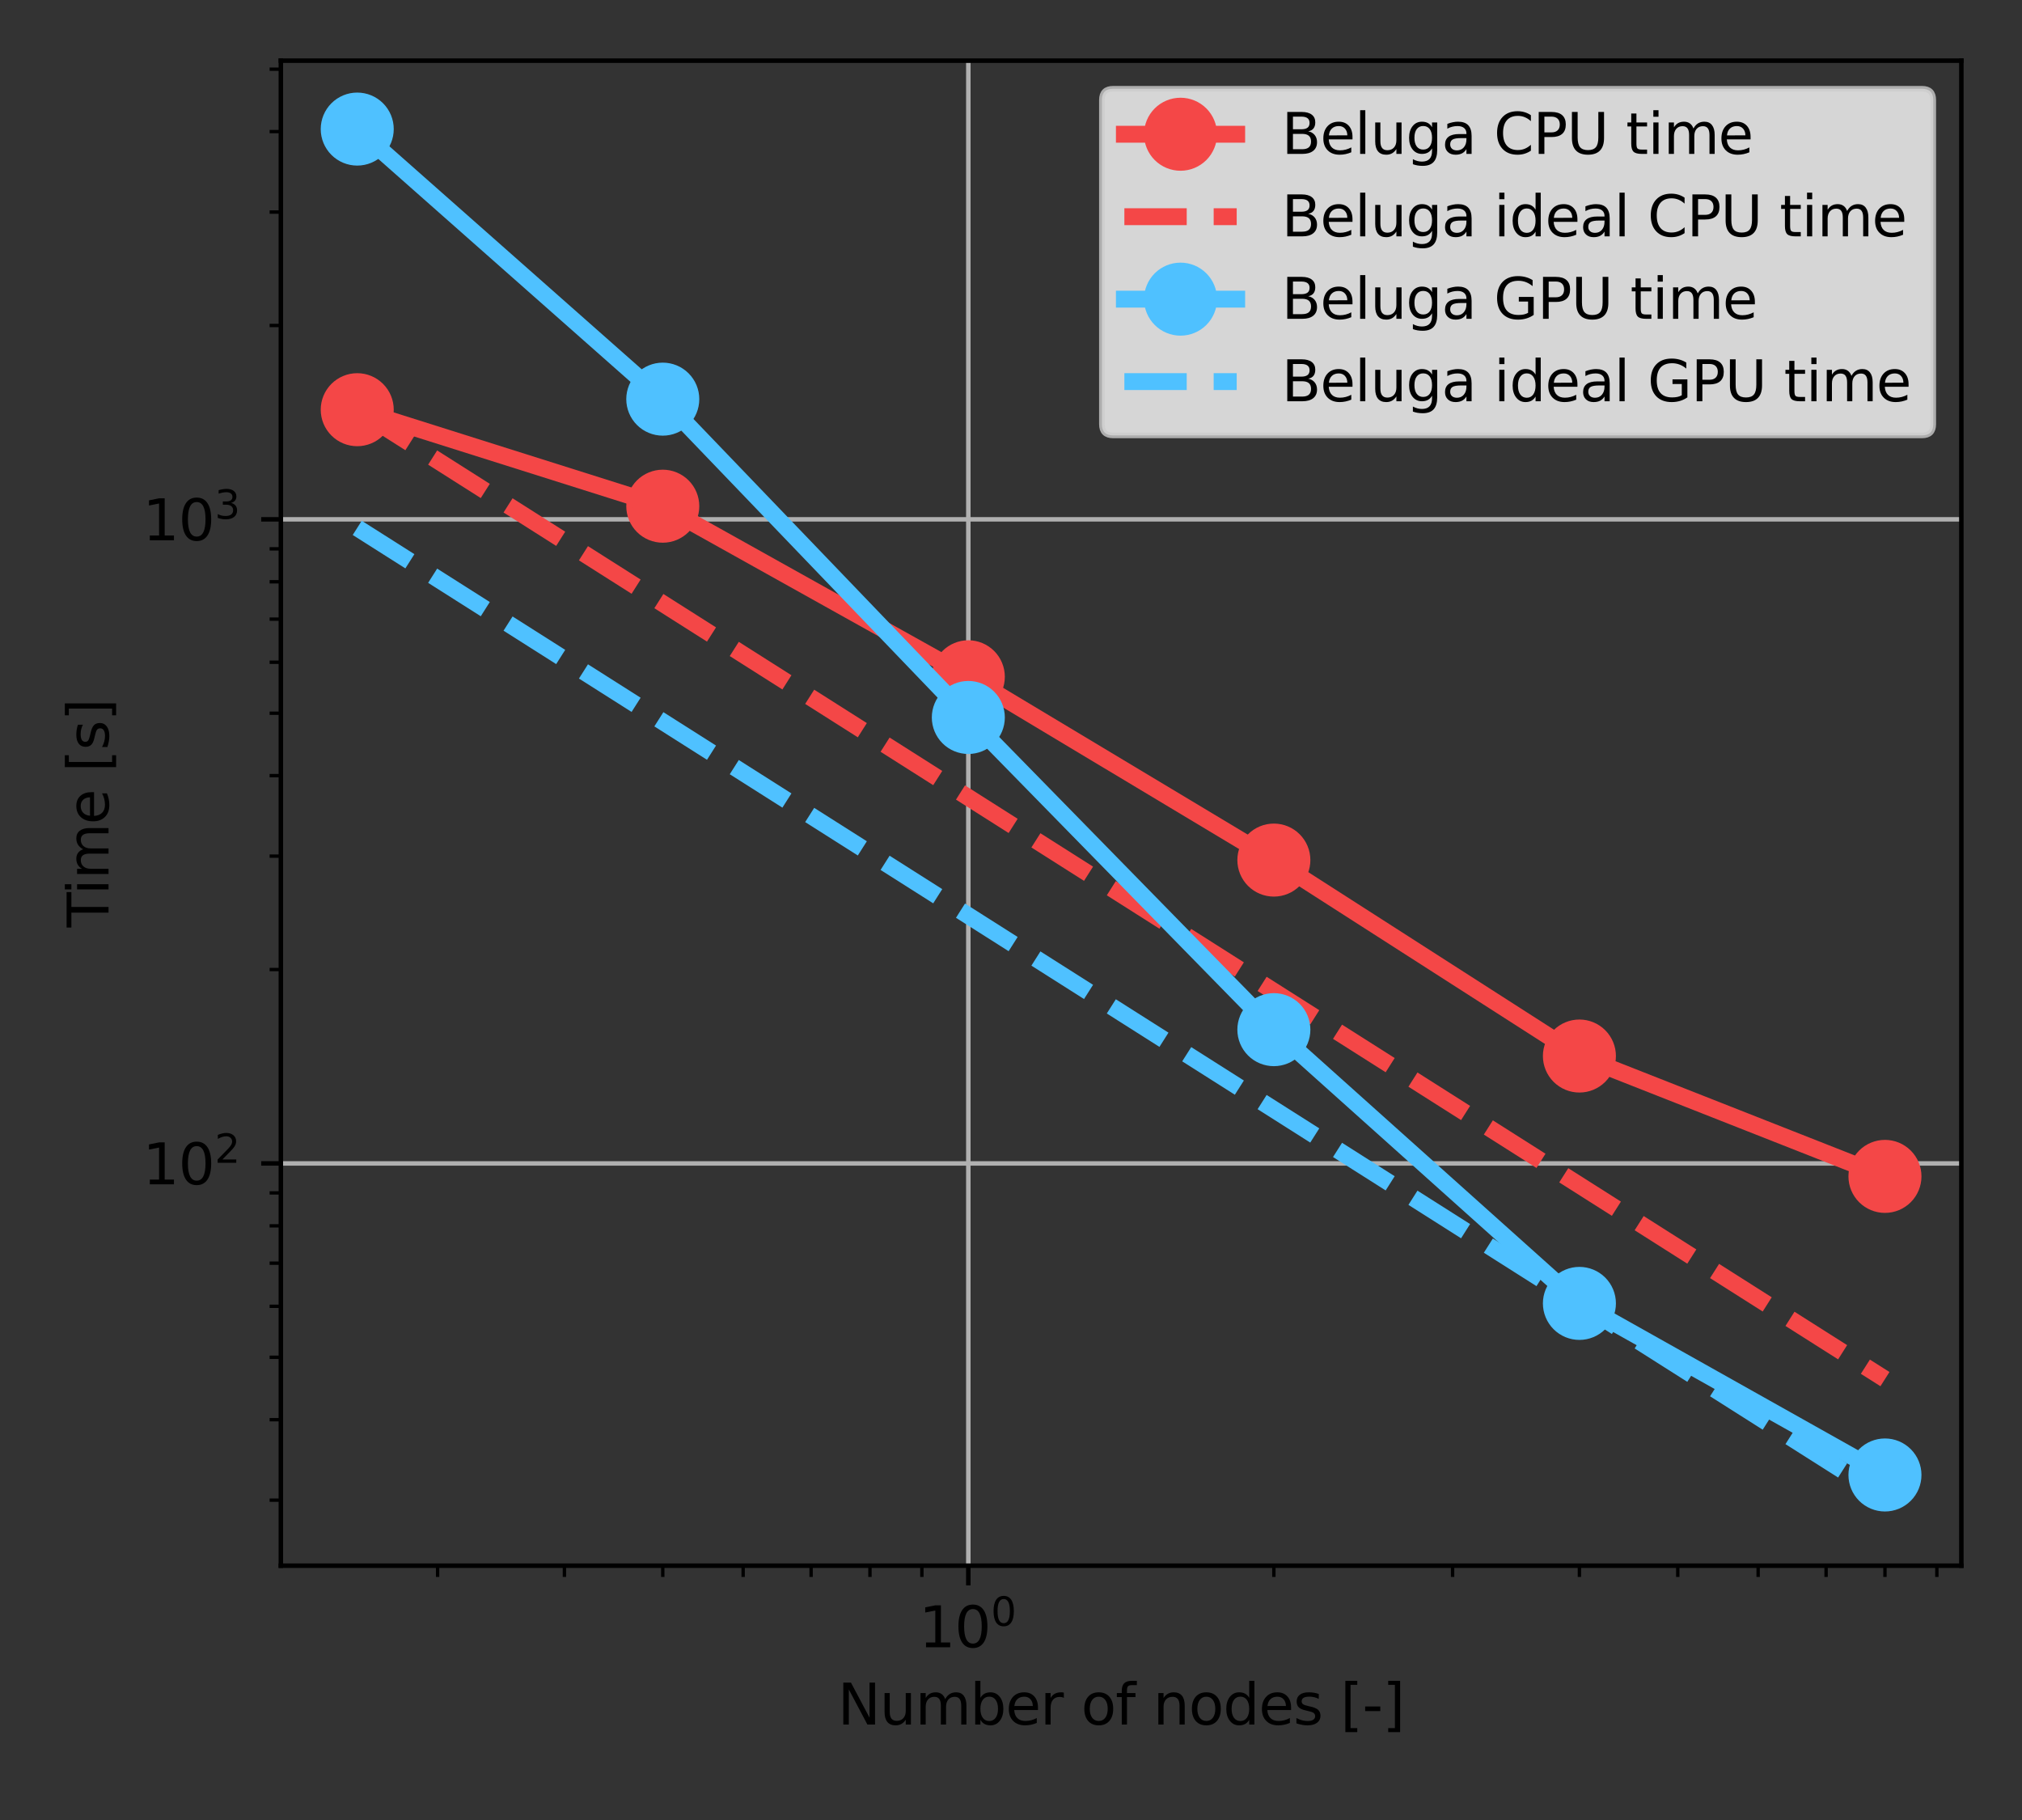 <?xml version="1.0" encoding="utf-8" standalone="no"?>
<!DOCTYPE svg PUBLIC "-//W3C//DTD SVG 1.1//EN"
  "http://www.w3.org/Graphics/SVG/1.1/DTD/svg11.dtd">
<svg xmlns:xlink="http://www.w3.org/1999/xlink" width="360pt" height="324pt" viewBox="0 0 360 324" xmlns="http://www.w3.org/2000/svg" version="1.1">
 <rect x="0" y="0" width="360" height="324" fill="#333333" stroke="none"/>
 <defs>
  <style type="text/css">*{stroke-linejoin: round; stroke-linecap: butt}</style>
 </defs>
 <g id="figure_1">
  <g id="patch_1">
   <path d="M 0 324 
L 360 324 
L 360 0 
L 0 0 
L 0 324 
z
" style="fill: none"/>
  </g>
  <g id="axes_1">
   <g id="patch_2">
    <path d="M 50.003 278.728 
L 349.2 278.728 
L 349.2 10.8 
L 50.003 10.8 
L 50.003 278.728 
z
" style="fill: none"/>
   </g>
   <g id="matplotlib.axis_1">
    <g id="xtick_1">
     <g id="line2d_1">
      <path d="M 172.402 278.728 
L 172.402 10.8 
" clip-path="url(#p8884adda84)" style="fill: none; stroke: #b0b0b0; stroke-width: 0.8; stroke-linecap: square"/>
     </g>
     <g id="line2d_2">
      <defs>
       <path id="meb9bb697d7" d="M 0 0 
L 0 3.5 
" style="stroke: #000000; stroke-width: 0.8"/>
      </defs>
      <g>
       <use xlink:href="#meb9bb697d7" x="172.402" y="278.728" style="stroke: #000000; stroke-width: 0.8"/>
      </g>
     </g>
     <g id="text_1">
      <!-- $\mathdefault{10^{0}}$ -->
      <g transform="translate(163.602 293.326)scale(0.1 -0.1)">
       <defs>
        <path id="DejaVuSans-31" d="M 794 531 
L 1825 531 
L 1825 4091 
L 703 3866 
L 703 4441 
L 1819 4666 
L 2450 4666 
L 2450 531 
L 3481 531 
L 3481 0 
L 794 0 
L 794 531 
z
" transform="scale(0.016)"/>
        <path id="DejaVuSans-30" d="M 2034 4250 
Q 1547 4250 1301 3770 
Q 1056 3291 1056 2328 
Q 1056 1369 1301 889 
Q 1547 409 2034 409 
Q 2525 409 2770 889 
Q 3016 1369 3016 2328 
Q 3016 3291 2770 3770 
Q 2525 4250 2034 4250 
z
M 2034 4750 
Q 2819 4750 3233 4129 
Q 3647 3509 3647 2328 
Q 3647 1150 3233 529 
Q 2819 -91 2034 -91 
Q 1250 -91 836 529 
Q 422 1150 422 2328 
Q 422 3509 836 4129 
Q 1250 4750 2034 4750 
z
" transform="scale(0.016)"/>
       </defs>
       <use xlink:href="#DejaVuSans-31" transform="translate(0 0.766)"/>
       <use xlink:href="#DejaVuSans-30" transform="translate(63.623 0.766)"/>
       <use xlink:href="#DejaVuSans-30" transform="translate(128.203 39.047)scale(0.7)"/>
      </g>
     </g>
    </g>
    <g id="xtick_2">
     <g id="line2d_3">
      <defs>
       <path id="mbea9f15f63" d="M 0 0 
L 0 2 
" style="stroke: #000000; stroke-width: 0.6"/>
      </defs>
      <g>
       <use xlink:href="#mbea9f15f63" x="77.912" y="278.728" style="stroke: #000000; stroke-width: 0.6"/>
      </g>
     </g>
    </g>
    <g id="xtick_3">
     <g id="line2d_4">
      <g>
       <use xlink:href="#mbea9f15f63" x="100.489" y="278.728" style="stroke: #000000; stroke-width: 0.6"/>
      </g>
     </g>
    </g>
    <g id="xtick_4">
     <g id="line2d_5">
      <g>
       <use xlink:href="#mbea9f15f63" x="118.002" y="278.728" style="stroke: #000000; stroke-width: 0.6"/>
      </g>
     </g>
    </g>
    <g id="xtick_5">
     <g id="line2d_6">
      <g>
       <use xlink:href="#mbea9f15f63" x="132.311" y="278.728" style="stroke: #000000; stroke-width: 0.6"/>
      </g>
     </g>
    </g>
    <g id="xtick_6">
     <g id="line2d_7">
      <g>
       <use xlink:href="#mbea9f15f63" x="144.409" y="278.728" style="stroke: #000000; stroke-width: 0.6"/>
      </g>
     </g>
    </g>
    <g id="xtick_7">
     <g id="line2d_8">
      <g>
       <use xlink:href="#mbea9f15f63" x="154.889" y="278.728" style="stroke: #000000; stroke-width: 0.6"/>
      </g>
     </g>
    </g>
    <g id="xtick_8">
     <g id="line2d_9">
      <g>
       <use xlink:href="#mbea9f15f63" x="164.133" y="278.728" style="stroke: #000000; stroke-width: 0.6"/>
      </g>
     </g>
    </g>
    <g id="xtick_9">
     <g id="line2d_10">
      <g>
       <use xlink:href="#mbea9f15f63" x="226.801" y="278.728" style="stroke: #000000; stroke-width: 0.6"/>
      </g>
     </g>
    </g>
    <g id="xtick_10">
     <g id="line2d_11">
      <g>
       <use xlink:href="#mbea9f15f63" x="258.623" y="278.728" style="stroke: #000000; stroke-width: 0.6"/>
      </g>
     </g>
    </g>
    <g id="xtick_11">
     <g id="line2d_12">
      <g>
       <use xlink:href="#mbea9f15f63" x="281.201" y="278.728" style="stroke: #000000; stroke-width: 0.6"/>
      </g>
     </g>
    </g>
    <g id="xtick_12">
     <g id="line2d_13">
      <g>
       <use xlink:href="#mbea9f15f63" x="298.713" y="278.728" style="stroke: #000000; stroke-width: 0.6"/>
      </g>
     </g>
    </g>
    <g id="xtick_13">
     <g id="line2d_14">
      <g>
       <use xlink:href="#mbea9f15f63" x="313.022" y="278.728" style="stroke: #000000; stroke-width: 0.6"/>
      </g>
     </g>
    </g>
    <g id="xtick_14">
     <g id="line2d_15">
      <g>
       <use xlink:href="#mbea9f15f63" x="325.12" y="278.728" style="stroke: #000000; stroke-width: 0.6"/>
      </g>
     </g>
    </g>
    <g id="xtick_15">
     <g id="line2d_16">
      <g>
       <use xlink:href="#mbea9f15f63" x="335.6" y="278.728" style="stroke: #000000; stroke-width: 0.6"/>
      </g>
     </g>
    </g>
    <g id="xtick_16">
     <g id="line2d_17">
      <g>
       <use xlink:href="#mbea9f15f63" x="344.844" y="278.728" style="stroke: #000000; stroke-width: 0.6"/>
      </g>
     </g>
    </g>
    <g id="text_2">
     <!-- Number of nodes [-] -->
     <g transform="translate(149.14 307.005)scale(0.1 -0.1)">
      <defs>
       <path id="DejaVuSans-4e" d="M 628 4666 
L 1478 4666 
L 3547 763 
L 3547 4666 
L 4159 4666 
L 4159 0 
L 3309 0 
L 1241 3903 
L 1241 0 
L 628 0 
L 628 4666 
z
" transform="scale(0.016)"/>
       <path id="DejaVuSans-75" d="M 544 1381 
L 544 3500 
L 1119 3500 
L 1119 1403 
Q 1119 906 1312 657 
Q 1506 409 1894 409 
Q 2359 409 2629 706 
Q 2900 1003 2900 1516 
L 2900 3500 
L 3475 3500 
L 3475 0 
L 2900 0 
L 2900 538 
Q 2691 219 2414 64 
Q 2138 -91 1772 -91 
Q 1169 -91 856 284 
Q 544 659 544 1381 
z
M 1991 3584 
L 1991 3584 
z
" transform="scale(0.016)"/>
       <path id="DejaVuSans-6d" d="M 3328 2828 
Q 3544 3216 3844 3400 
Q 4144 3584 4550 3584 
Q 5097 3584 5394 3201 
Q 5691 2819 5691 2113 
L 5691 0 
L 5113 0 
L 5113 2094 
Q 5113 2597 4934 2840 
Q 4756 3084 4391 3084 
Q 3944 3084 3684 2787 
Q 3425 2491 3425 1978 
L 3425 0 
L 2847 0 
L 2847 2094 
Q 2847 2600 2669 2842 
Q 2491 3084 2119 3084 
Q 1678 3084 1418 2786 
Q 1159 2488 1159 1978 
L 1159 0 
L 581 0 
L 581 3500 
L 1159 3500 
L 1159 2956 
Q 1356 3278 1631 3431 
Q 1906 3584 2284 3584 
Q 2666 3584 2933 3390 
Q 3200 3197 3328 2828 
z
" transform="scale(0.016)"/>
       <path id="DejaVuSans-62" d="M 3116 1747 
Q 3116 2381 2855 2742 
Q 2594 3103 2138 3103 
Q 1681 3103 1420 2742 
Q 1159 2381 1159 1747 
Q 1159 1113 1420 752 
Q 1681 391 2138 391 
Q 2594 391 2855 752 
Q 3116 1113 3116 1747 
z
M 1159 2969 
Q 1341 3281 1617 3432 
Q 1894 3584 2278 3584 
Q 2916 3584 3314 3078 
Q 3713 2572 3713 1747 
Q 3713 922 3314 415 
Q 2916 -91 2278 -91 
Q 1894 -91 1617 61 
Q 1341 213 1159 525 
L 1159 0 
L 581 0 
L 581 4863 
L 1159 4863 
L 1159 2969 
z
" transform="scale(0.016)"/>
       <path id="DejaVuSans-65" d="M 3597 1894 
L 3597 1613 
L 953 1613 
Q 991 1019 1311 708 
Q 1631 397 2203 397 
Q 2534 397 2845 478 
Q 3156 559 3463 722 
L 3463 178 
Q 3153 47 2828 -22 
Q 2503 -91 2169 -91 
Q 1331 -91 842 396 
Q 353 884 353 1716 
Q 353 2575 817 3079 
Q 1281 3584 2069 3584 
Q 2775 3584 3186 3129 
Q 3597 2675 3597 1894 
z
M 3022 2063 
Q 3016 2534 2758 2815 
Q 2500 3097 2075 3097 
Q 1594 3097 1305 2825 
Q 1016 2553 972 2059 
L 3022 2063 
z
" transform="scale(0.016)"/>
       <path id="DejaVuSans-72" d="M 2631 2963 
Q 2534 3019 2420 3045 
Q 2306 3072 2169 3072 
Q 1681 3072 1420 2755 
Q 1159 2438 1159 1844 
L 1159 0 
L 581 0 
L 581 3500 
L 1159 3500 
L 1159 2956 
Q 1341 3275 1631 3429 
Q 1922 3584 2338 3584 
Q 2397 3584 2469 3576 
Q 2541 3569 2628 3553 
L 2631 2963 
z
" transform="scale(0.016)"/>
       <path id="DejaVuSans-20" transform="scale(0.016)"/>
       <path id="DejaVuSans-6f" d="M 1959 3097 
Q 1497 3097 1228 2736 
Q 959 2375 959 1747 
Q 959 1119 1226 758 
Q 1494 397 1959 397 
Q 2419 397 2687 759 
Q 2956 1122 2956 1747 
Q 2956 2369 2687 2733 
Q 2419 3097 1959 3097 
z
M 1959 3584 
Q 2709 3584 3137 3096 
Q 3566 2609 3566 1747 
Q 3566 888 3137 398 
Q 2709 -91 1959 -91 
Q 1206 -91 779 398 
Q 353 888 353 1747 
Q 353 2609 779 3096 
Q 1206 3584 1959 3584 
z
" transform="scale(0.016)"/>
       <path id="DejaVuSans-66" d="M 2375 4863 
L 2375 4384 
L 1825 4384 
Q 1516 4384 1395 4259 
Q 1275 4134 1275 3809 
L 1275 3500 
L 2222 3500 
L 2222 3053 
L 1275 3053 
L 1275 0 
L 697 0 
L 697 3053 
L 147 3053 
L 147 3500 
L 697 3500 
L 697 3744 
Q 697 4328 969 4595 
Q 1241 4863 1831 4863 
L 2375 4863 
z
" transform="scale(0.016)"/>
       <path id="DejaVuSans-6e" d="M 3513 2113 
L 3513 0 
L 2938 0 
L 2938 2094 
Q 2938 2591 2744 2837 
Q 2550 3084 2163 3084 
Q 1697 3084 1428 2787 
Q 1159 2491 1159 1978 
L 1159 0 
L 581 0 
L 581 3500 
L 1159 3500 
L 1159 2956 
Q 1366 3272 1645 3428 
Q 1925 3584 2291 3584 
Q 2894 3584 3203 3211 
Q 3513 2838 3513 2113 
z
" transform="scale(0.016)"/>
       <path id="DejaVuSans-64" d="M 2906 2969 
L 2906 4863 
L 3481 4863 
L 3481 0 
L 2906 0 
L 2906 525 
Q 2725 213 2448 61 
Q 2172 -91 1784 -91 
Q 1150 -91 751 415 
Q 353 922 353 1747 
Q 353 2572 751 3078 
Q 1150 3584 1784 3584 
Q 2172 3584 2448 3432 
Q 2725 3281 2906 2969 
z
M 947 1747 
Q 947 1113 1208 752 
Q 1469 391 1925 391 
Q 2381 391 2643 752 
Q 2906 1113 2906 1747 
Q 2906 2381 2643 2742 
Q 2381 3103 1925 3103 
Q 1469 3103 1208 2742 
Q 947 2381 947 1747 
z
" transform="scale(0.016)"/>
       <path id="DejaVuSans-73" d="M 2834 3397 
L 2834 2853 
Q 2591 2978 2328 3040 
Q 2066 3103 1784 3103 
Q 1356 3103 1142 2972 
Q 928 2841 928 2578 
Q 928 2378 1081 2264 
Q 1234 2150 1697 2047 
L 1894 2003 
Q 2506 1872 2764 1633 
Q 3022 1394 3022 966 
Q 3022 478 2636 193 
Q 2250 -91 1575 -91 
Q 1294 -91 989 -36 
Q 684 19 347 128 
L 347 722 
Q 666 556 975 473 
Q 1284 391 1588 391 
Q 1994 391 2212 530 
Q 2431 669 2431 922 
Q 2431 1156 2273 1281 
Q 2116 1406 1581 1522 
L 1381 1569 
Q 847 1681 609 1914 
Q 372 2147 372 2553 
Q 372 3047 722 3315 
Q 1072 3584 1716 3584 
Q 2034 3584 2315 3537 
Q 2597 3491 2834 3397 
z
" transform="scale(0.016)"/>
       <path id="DejaVuSans-5b" d="M 550 4863 
L 1875 4863 
L 1875 4416 
L 1125 4416 
L 1125 -397 
L 1875 -397 
L 1875 -844 
L 550 -844 
L 550 4863 
z
" transform="scale(0.016)"/>
       <path id="DejaVuSans-2d" d="M 313 2009 
L 1997 2009 
L 1997 1497 
L 313 1497 
L 313 2009 
z
" transform="scale(0.016)"/>
       <path id="DejaVuSans-5d" d="M 1947 4863 
L 1947 -844 
L 622 -844 
L 622 -397 
L 1369 -397 
L 1369 4416 
L 622 4416 
L 622 4863 
L 1947 4863 
z
" transform="scale(0.016)"/>
      </defs>
      <use xlink:href="#DejaVuSans-4e"/>
      <use xlink:href="#DejaVuSans-75" x="74.805"/>
      <use xlink:href="#DejaVuSans-6d" x="138.184"/>
      <use xlink:href="#DejaVuSans-62" x="235.596"/>
      <use xlink:href="#DejaVuSans-65" x="299.072"/>
      <use xlink:href="#DejaVuSans-72" x="360.596"/>
      <use xlink:href="#DejaVuSans-20" x="401.709"/>
      <use xlink:href="#DejaVuSans-6f" x="433.496"/>
      <use xlink:href="#DejaVuSans-66" x="494.678"/>
      <use xlink:href="#DejaVuSans-20" x="529.883"/>
      <use xlink:href="#DejaVuSans-6e" x="561.67"/>
      <use xlink:href="#DejaVuSans-6f" x="625.049"/>
      <use xlink:href="#DejaVuSans-64" x="686.23"/>
      <use xlink:href="#DejaVuSans-65" x="749.707"/>
      <use xlink:href="#DejaVuSans-73" x="811.23"/>
      <use xlink:href="#DejaVuSans-20" x="863.33"/>
      <use xlink:href="#DejaVuSans-5b" x="895.117"/>
      <use xlink:href="#DejaVuSans-2d" x="934.131"/>
      <use xlink:href="#DejaVuSans-5d" x="970.215"/>
     </g>
    </g>
   </g>
   <g id="matplotlib.axis_2">
    <g id="ytick_1">
     <g id="line2d_18">
      <path d="M 50.003 207.113 
L 349.2 207.113 
" clip-path="url(#p8884adda84)" style="fill: none; stroke: #b0b0b0; stroke-width: 0.8; stroke-linecap: square"/>
     </g>
     <g id="line2d_19">
      <defs>
       <path id="mfdd78d5d30" d="M 0 0 
L -3.5 0 
" style="stroke: #000000; stroke-width: 0.8"/>
      </defs>
      <g>
       <use xlink:href="#mfdd78d5d30" x="50.003" y="207.113" style="stroke: #000000; stroke-width: 0.8"/>
      </g>
     </g>
     <g id="text_3">
      <!-- $\mathdefault{10^{2}}$ -->
      <g transform="translate(25.403 210.913)scale(0.1 -0.1)">
       <defs>
        <path id="DejaVuSans-32" d="M 1228 531 
L 3431 531 
L 3431 0 
L 469 0 
L 469 531 
Q 828 903 1448 1529 
Q 2069 2156 2228 2338 
Q 2531 2678 2651 2914 
Q 2772 3150 2772 3378 
Q 2772 3750 2511 3984 
Q 2250 4219 1831 4219 
Q 1534 4219 1204 4116 
Q 875 4013 500 3803 
L 500 4441 
Q 881 4594 1212 4672 
Q 1544 4750 1819 4750 
Q 2544 4750 2975 4387 
Q 3406 4025 3406 3419 
Q 3406 3131 3298 2873 
Q 3191 2616 2906 2266 
Q 2828 2175 2409 1742 
Q 1991 1309 1228 531 
z
" transform="scale(0.016)"/>
       </defs>
       <use xlink:href="#DejaVuSans-31" transform="translate(0 0.766)"/>
       <use xlink:href="#DejaVuSans-30" transform="translate(63.623 0.766)"/>
       <use xlink:href="#DejaVuSans-32" transform="translate(128.203 39.047)scale(0.7)"/>
      </g>
     </g>
    </g>
    <g id="ytick_2">
     <g id="line2d_20">
      <path d="M 50.003 92.456 
L 349.2 92.456 
" clip-path="url(#p8884adda84)" style="fill: none; stroke: #b0b0b0; stroke-width: 0.8; stroke-linecap: square"/>
     </g>
     <g id="line2d_21">
      <g>
       <use xlink:href="#mfdd78d5d30" x="50.003" y="92.456" style="stroke: #000000; stroke-width: 0.8"/>
      </g>
     </g>
     <g id="text_4">
      <!-- $\mathdefault{10^{3}}$ -->
      <g transform="translate(25.403 96.256)scale(0.1 -0.1)">
       <defs>
        <path id="DejaVuSans-33" d="M 2597 2516 
Q 3050 2419 3304 2112 
Q 3559 1806 3559 1356 
Q 3559 666 3084 287 
Q 2609 -91 1734 -91 
Q 1441 -91 1130 -33 
Q 819 25 488 141 
L 488 750 
Q 750 597 1062 519 
Q 1375 441 1716 441 
Q 2309 441 2620 675 
Q 2931 909 2931 1356 
Q 2931 1769 2642 2001 
Q 2353 2234 1838 2234 
L 1294 2234 
L 1294 2753 
L 1863 2753 
Q 2328 2753 2575 2939 
Q 2822 3125 2822 3475 
Q 2822 3834 2567 4026 
Q 2313 4219 1838 4219 
Q 1578 4219 1281 4162 
Q 984 4106 628 3988 
L 628 4550 
Q 988 4650 1302 4700 
Q 1616 4750 1894 4750 
Q 2613 4750 3031 4423 
Q 3450 4097 3450 3541 
Q 3450 3153 3228 2886 
Q 3006 2619 2597 2516 
z
" transform="scale(0.016)"/>
       </defs>
       <use xlink:href="#DejaVuSans-31" transform="translate(0 0.766)"/>
       <use xlink:href="#DejaVuSans-30" transform="translate(63.623 0.766)"/>
       <use xlink:href="#DejaVuSans-33" transform="translate(128.203 39.047)scale(0.7)"/>
      </g>
     </g>
    </g>
    <g id="ytick_3">
     <g id="line2d_22">
      <defs>
       <path id="mbb6decac55" d="M 0 0 
L -2 0 
" style="stroke: #000000; stroke-width: 0.6"/>
      </defs>
      <g>
       <use xlink:href="#mbb6decac55" x="50.003" y="267.065" style="stroke: #000000; stroke-width: 0.6"/>
      </g>
     </g>
    </g>
    <g id="ytick_4">
     <g id="line2d_23">
      <g>
       <use xlink:href="#mbb6decac55" x="50.003" y="252.74" style="stroke: #000000; stroke-width: 0.6"/>
      </g>
     </g>
    </g>
    <g id="ytick_5">
     <g id="line2d_24">
      <g>
       <use xlink:href="#mbb6decac55" x="50.003" y="241.629" style="stroke: #000000; stroke-width: 0.6"/>
      </g>
     </g>
    </g>
    <g id="ytick_6">
     <g id="line2d_25">
      <g>
       <use xlink:href="#mbb6decac55" x="50.003" y="232.55" style="stroke: #000000; stroke-width: 0.6"/>
      </g>
     </g>
    </g>
    <g id="ytick_7">
     <g id="line2d_26">
      <g>
       <use xlink:href="#mbb6decac55" x="50.003" y="224.874" style="stroke: #000000; stroke-width: 0.6"/>
      </g>
     </g>
    </g>
    <g id="ytick_8">
     <g id="line2d_27">
      <g>
       <use xlink:href="#mbb6decac55" x="50.003" y="218.225" style="stroke: #000000; stroke-width: 0.6"/>
      </g>
     </g>
    </g>
    <g id="ytick_9">
     <g id="line2d_28">
      <g>
       <use xlink:href="#mbb6decac55" x="50.003" y="212.36" style="stroke: #000000; stroke-width: 0.6"/>
      </g>
     </g>
    </g>
    <g id="ytick_10">
     <g id="line2d_29">
      <g>
       <use xlink:href="#mbb6decac55" x="50.003" y="172.598" style="stroke: #000000; stroke-width: 0.6"/>
      </g>
     </g>
    </g>
    <g id="ytick_11">
     <g id="line2d_30">
      <g>
       <use xlink:href="#mbb6decac55" x="50.003" y="152.408" style="stroke: #000000; stroke-width: 0.6"/>
      </g>
     </g>
    </g>
    <g id="ytick_12">
     <g id="line2d_31">
      <g>
       <use xlink:href="#mbb6decac55" x="50.003" y="138.083" style="stroke: #000000; stroke-width: 0.6"/>
      </g>
     </g>
    </g>
    <g id="ytick_13">
     <g id="line2d_32">
      <g>
       <use xlink:href="#mbb6decac55" x="50.003" y="126.972" style="stroke: #000000; stroke-width: 0.6"/>
      </g>
     </g>
    </g>
    <g id="ytick_14">
     <g id="line2d_33">
      <g>
       <use xlink:href="#mbb6decac55" x="50.003" y="117.893" style="stroke: #000000; stroke-width: 0.6"/>
      </g>
     </g>
    </g>
    <g id="ytick_15">
     <g id="line2d_34">
      <g>
       <use xlink:href="#mbb6decac55" x="50.003" y="110.217" style="stroke: #000000; stroke-width: 0.6"/>
      </g>
     </g>
    </g>
    <g id="ytick_16">
     <g id="line2d_35">
      <g>
       <use xlink:href="#mbb6decac55" x="50.003" y="103.568" style="stroke: #000000; stroke-width: 0.6"/>
      </g>
     </g>
    </g>
    <g id="ytick_17">
     <g id="line2d_36">
      <g>
       <use xlink:href="#mbb6decac55" x="50.003" y="97.703" style="stroke: #000000; stroke-width: 0.6"/>
      </g>
     </g>
    </g>
    <g id="ytick_18">
     <g id="line2d_37">
      <g>
       <use xlink:href="#mbb6decac55" x="50.003" y="57.941" style="stroke: #000000; stroke-width: 0.6"/>
      </g>
     </g>
    </g>
    <g id="ytick_19">
     <g id="line2d_38">
      <g>
       <use xlink:href="#mbb6decac55" x="50.003" y="37.751" style="stroke: #000000; stroke-width: 0.6"/>
      </g>
     </g>
    </g>
    <g id="ytick_20">
     <g id="line2d_39">
      <g>
       <use xlink:href="#mbb6decac55" x="50.003" y="23.426" style="stroke: #000000; stroke-width: 0.6"/>
      </g>
     </g>
    </g>
    <g id="ytick_21">
     <g id="line2d_40">
      <g>
       <use xlink:href="#mbb6decac55" x="50.003" y="12.314" style="stroke: #000000; stroke-width: 0.6"/>
      </g>
     </g>
    </g>
    <g id="text_5">
     <!-- Time [s] -->
     <g transform="translate(19.323 165.093)rotate(-90)scale(0.1 -0.1)">
      <defs>
       <path id="DejaVuSans-54" d="M -19 4666 
L 3928 4666 
L 3928 4134 
L 2272 4134 
L 2272 0 
L 1638 0 
L 1638 4134 
L -19 4134 
L -19 4666 
z
" transform="scale(0.016)"/>
       <path id="DejaVuSans-69" d="M 603 3500 
L 1178 3500 
L 1178 0 
L 603 0 
L 603 3500 
z
M 603 4863 
L 1178 4863 
L 1178 4134 
L 603 4134 
L 603 4863 
z
" transform="scale(0.016)"/>
      </defs>
      <use xlink:href="#DejaVuSans-54"/>
      <use xlink:href="#DejaVuSans-69" x="57.959"/>
      <use xlink:href="#DejaVuSans-6d" x="85.742"/>
      <use xlink:href="#DejaVuSans-65" x="183.154"/>
      <use xlink:href="#DejaVuSans-20" x="244.678"/>
      <use xlink:href="#DejaVuSans-5b" x="276.465"/>
      <use xlink:href="#DejaVuSans-73" x="315.479"/>
      <use xlink:href="#DejaVuSans-5d" x="367.578"/>
     </g>
    </g>
   </g>
   <g id="line2d_41">
    <path d="M 63.603 72.935 
L 118.002 90.114 
L 172.402 120.482 
L 226.801 153.115 
L 281.201 187.997 
L 335.6 209.423 
" clip-path="url(#p8884adda84)" style="fill: none; stroke: #f44747; stroke-width: 3; stroke-linecap: square"/>
    <defs>
     <path id="m6bee777dad" d="M 0 6 
C 1.591 6 3.117 5.368 4.243 4.243 
C 5.368 3.117 6 1.591 6 0 
C 6 -1.591 5.368 -3.117 4.243 -4.243 
C 3.117 -5.368 1.591 -6 0 -6 
C -1.591 -6 -3.117 -5.368 -4.243 -4.243 
C -5.368 -3.117 -6 -1.591 -6 0 
C -6 1.591 -5.368 3.117 -4.243 4.243 
C -3.117 5.368 -1.591 6 0 6 
z
" style="stroke: #f44747"/>
    </defs>
    <g clip-path="url(#p8884adda84)">
     <use xlink:href="#m6bee777dad" x="63.603" y="72.935" style="fill: #f44747; stroke: #f44747"/>
     <use xlink:href="#m6bee777dad" x="118.002" y="90.114" style="fill: #f44747; stroke: #f44747"/>
     <use xlink:href="#m6bee777dad" x="172.402" y="120.482" style="fill: #f44747; stroke: #f44747"/>
     <use xlink:href="#m6bee777dad" x="226.801" y="153.115" style="fill: #f44747; stroke: #f44747"/>
     <use xlink:href="#m6bee777dad" x="281.201" y="187.997" style="fill: #f44747; stroke: #f44747"/>
     <use xlink:href="#m6bee777dad" x="335.6" y="209.423" style="fill: #f44747; stroke: #f44747"/>
    </g>
   </g>
   <g id="line2d_42">
    <path d="M 63.603 72.935 
L 335.6 245.512 
" clip-path="url(#p8884adda84)" style="fill: none; stroke-dasharray: 11.1,4.8; stroke-dashoffset: 0; stroke: #f44747; stroke-width: 3"/>
   </g>
   <g id="line2d_43">
    <path d="M 63.603 22.979 
L 118.002 71.057 
L 172.402 127.725 
L 226.801 183.301 
L 281.201 232.034 
L 335.6 262.578 
" clip-path="url(#p8884adda84)" style="fill: none; stroke: #4fc1ff; stroke-width: 3; stroke-linecap: square"/>
    <defs>
     <path id="m99e3fc8860" d="M 0 6 
C 1.591 6 3.117 5.368 4.243 4.243 
C 5.368 3.117 6 1.591 6 0 
C 6 -1.591 5.368 -3.117 4.243 -4.243 
C 3.117 -5.368 1.591 -6 0 -6 
C -1.591 -6 -3.117 -5.368 -4.243 -4.243 
C -5.368 -3.117 -6 -1.591 -6 0 
C -6 1.591 -5.368 3.117 -4.243 4.243 
C -3.117 5.368 -1.591 6 0 6 
z
" style="stroke: #4fc1ff"/>
    </defs>
    <g clip-path="url(#p8884adda84)">
     <use xlink:href="#m99e3fc8860" x="63.603" y="22.979" style="fill: #4fc1ff; stroke: #4fc1ff"/>
     <use xlink:href="#m99e3fc8860" x="118.002" y="71.057" style="fill: #4fc1ff; stroke: #4fc1ff"/>
     <use xlink:href="#m99e3fc8860" x="172.402" y="127.725" style="fill: #4fc1ff; stroke: #4fc1ff"/>
     <use xlink:href="#m99e3fc8860" x="226.801" y="183.301" style="fill: #4fc1ff; stroke: #4fc1ff"/>
     <use xlink:href="#m99e3fc8860" x="281.201" y="232.034" style="fill: #4fc1ff; stroke: #4fc1ff"/>
     <use xlink:href="#m99e3fc8860" x="335.6" y="262.578" style="fill: #4fc1ff; stroke: #4fc1ff"/>
    </g>
   </g>
   <g id="line2d_44">
    <path d="M 63.603 93.973 
L 335.6 266.549 
" clip-path="url(#p8884adda84)" style="fill: none; stroke-dasharray: 11.1,4.8; stroke-dashoffset: 0; stroke: #4fc1ff; stroke-width: 3"/>
   </g>
   <g id="patch_3">
    <path d="M 50.003 278.728 
L 50.003 10.8 
" style="fill: none; stroke: #000000; stroke-width: 0.8; stroke-linejoin: miter; stroke-linecap: square"/>
   </g>
   <g id="patch_4">
    <path d="M 349.2 278.728 
L 349.2 10.8 
" style="fill: none; stroke: #000000; stroke-width: 0.8; stroke-linejoin: miter; stroke-linecap: square"/>
   </g>
   <g id="patch_5">
    <path d="M 50.003 278.728 
L 349.2 278.728 
" style="fill: none; stroke: #000000; stroke-width: 0.8; stroke-linejoin: miter; stroke-linecap: square"/>
   </g>
   <g id="patch_6">
    <path d="M 50.003 10.8 
L 349.2 10.8 
" style="fill: none; stroke: #000000; stroke-width: 0.8; stroke-linejoin: miter; stroke-linecap: square"/>
   </g>
   <g id="legend_1">
    <g id="patch_7">
     <path d="M 198.184 77.513 
L 342.2 77.513 
Q 344.2 77.513 344.2 75.513 
L 344.2 17.8 
Q 344.2 15.8 342.2 15.8 
L 198.184 15.8 
Q 196.184 15.8 196.184 17.8 
L 196.184 75.513 
Q 196.184 77.513 198.184 77.513 
z
" style="fill: #ffffff; opacity: 0.8; stroke: #cccccc; stroke-linejoin: miter"/>
    </g>
    <g id="line2d_45">
     <path d="M 200.184 23.898 
L 210.184 23.898 
L 220.184 23.898 
" style="fill: none; stroke: #f44747; stroke-width: 3; stroke-linecap: square"/>
     <g>
      <use xlink:href="#m6bee777dad" x="210.184" y="23.898" style="fill: #f44747; stroke: #f44747"/>
     </g>
    </g>
    <g id="text_6">
     <!-- Beluga CPU time -->
     <g transform="translate(228.184 27.398)scale(0.1 -0.1)">
      <defs>
       <path id="DejaVuSans-42" d="M 1259 2228 
L 1259 519 
L 2272 519 
Q 2781 519 3026 730 
Q 3272 941 3272 1375 
Q 3272 1813 3026 2020 
Q 2781 2228 2272 2228 
L 1259 2228 
z
M 1259 4147 
L 1259 2741 
L 2194 2741 
Q 2656 2741 2882 2914 
Q 3109 3088 3109 3444 
Q 3109 3797 2882 3972 
Q 2656 4147 2194 4147 
L 1259 4147 
z
M 628 4666 
L 2241 4666 
Q 2963 4666 3353 4366 
Q 3744 4066 3744 3513 
Q 3744 3084 3544 2831 
Q 3344 2578 2956 2516 
Q 3422 2416 3680 2098 
Q 3938 1781 3938 1306 
Q 3938 681 3513 340 
Q 3088 0 2303 0 
L 628 0 
L 628 4666 
z
" transform="scale(0.016)"/>
       <path id="DejaVuSans-6c" d="M 603 4863 
L 1178 4863 
L 1178 0 
L 603 0 
L 603 4863 
z
" transform="scale(0.016)"/>
       <path id="DejaVuSans-67" d="M 2906 1791 
Q 2906 2416 2648 2759 
Q 2391 3103 1925 3103 
Q 1463 3103 1205 2759 
Q 947 2416 947 1791 
Q 947 1169 1205 825 
Q 1463 481 1925 481 
Q 2391 481 2648 825 
Q 2906 1169 2906 1791 
z
M 3481 434 
Q 3481 -459 3084 -895 
Q 2688 -1331 1869 -1331 
Q 1566 -1331 1297 -1286 
Q 1028 -1241 775 -1147 
L 775 -588 
Q 1028 -725 1275 -790 
Q 1522 -856 1778 -856 
Q 2344 -856 2625 -561 
Q 2906 -266 2906 331 
L 2906 616 
Q 2728 306 2450 153 
Q 2172 0 1784 0 
Q 1141 0 747 490 
Q 353 981 353 1791 
Q 353 2603 747 3093 
Q 1141 3584 1784 3584 
Q 2172 3584 2450 3431 
Q 2728 3278 2906 2969 
L 2906 3500 
L 3481 3500 
L 3481 434 
z
" transform="scale(0.016)"/>
       <path id="DejaVuSans-61" d="M 2194 1759 
Q 1497 1759 1228 1600 
Q 959 1441 959 1056 
Q 959 750 1161 570 
Q 1363 391 1709 391 
Q 2188 391 2477 730 
Q 2766 1069 2766 1631 
L 2766 1759 
L 2194 1759 
z
M 3341 1997 
L 3341 0 
L 2766 0 
L 2766 531 
Q 2569 213 2275 61 
Q 1981 -91 1556 -91 
Q 1019 -91 701 211 
Q 384 513 384 1019 
Q 384 1609 779 1909 
Q 1175 2209 1959 2209 
L 2766 2209 
L 2766 2266 
Q 2766 2663 2505 2880 
Q 2244 3097 1772 3097 
Q 1472 3097 1187 3025 
Q 903 2953 641 2809 
L 641 3341 
Q 956 3463 1253 3523 
Q 1550 3584 1831 3584 
Q 2591 3584 2966 3190 
Q 3341 2797 3341 1997 
z
" transform="scale(0.016)"/>
       <path id="DejaVuSans-43" d="M 4122 4306 
L 4122 3641 
Q 3803 3938 3442 4084 
Q 3081 4231 2675 4231 
Q 1875 4231 1450 3742 
Q 1025 3253 1025 2328 
Q 1025 1406 1450 917 
Q 1875 428 2675 428 
Q 3081 428 3442 575 
Q 3803 722 4122 1019 
L 4122 359 
Q 3791 134 3420 21 
Q 3050 -91 2638 -91 
Q 1578 -91 968 557 
Q 359 1206 359 2328 
Q 359 3453 968 4101 
Q 1578 4750 2638 4750 
Q 3056 4750 3426 4639 
Q 3797 4528 4122 4306 
z
" transform="scale(0.016)"/>
       <path id="DejaVuSans-50" d="M 1259 4147 
L 1259 2394 
L 2053 2394 
Q 2494 2394 2734 2622 
Q 2975 2850 2975 3272 
Q 2975 3691 2734 3919 
Q 2494 4147 2053 4147 
L 1259 4147 
z
M 628 4666 
L 2053 4666 
Q 2838 4666 3239 4311 
Q 3641 3956 3641 3272 
Q 3641 2581 3239 2228 
Q 2838 1875 2053 1875 
L 1259 1875 
L 1259 0 
L 628 0 
L 628 4666 
z
" transform="scale(0.016)"/>
       <path id="DejaVuSans-55" d="M 556 4666 
L 1191 4666 
L 1191 1831 
Q 1191 1081 1462 751 
Q 1734 422 2344 422 
Q 2950 422 3222 751 
Q 3494 1081 3494 1831 
L 3494 4666 
L 4128 4666 
L 4128 1753 
Q 4128 841 3676 375 
Q 3225 -91 2344 -91 
Q 1459 -91 1007 375 
Q 556 841 556 1753 
L 556 4666 
z
" transform="scale(0.016)"/>
       <path id="DejaVuSans-74" d="M 1172 4494 
L 1172 3500 
L 2356 3500 
L 2356 3053 
L 1172 3053 
L 1172 1153 
Q 1172 725 1289 603 
Q 1406 481 1766 481 
L 2356 481 
L 2356 0 
L 1766 0 
Q 1100 0 847 248 
Q 594 497 594 1153 
L 594 3053 
L 172 3053 
L 172 3500 
L 594 3500 
L 594 4494 
L 1172 4494 
z
" transform="scale(0.016)"/>
      </defs>
      <use xlink:href="#DejaVuSans-42"/>
      <use xlink:href="#DejaVuSans-65" x="68.604"/>
      <use xlink:href="#DejaVuSans-6c" x="130.127"/>
      <use xlink:href="#DejaVuSans-75" x="157.91"/>
      <use xlink:href="#DejaVuSans-67" x="221.289"/>
      <use xlink:href="#DejaVuSans-61" x="284.766"/>
      <use xlink:href="#DejaVuSans-20" x="346.045"/>
      <use xlink:href="#DejaVuSans-43" x="377.832"/>
      <use xlink:href="#DejaVuSans-50" x="447.656"/>
      <use xlink:href="#DejaVuSans-55" x="507.959"/>
      <use xlink:href="#DejaVuSans-20" x="581.152"/>
      <use xlink:href="#DejaVuSans-74" x="612.939"/>
      <use xlink:href="#DejaVuSans-69" x="652.148"/>
      <use xlink:href="#DejaVuSans-6d" x="679.932"/>
      <use xlink:href="#DejaVuSans-65" x="777.344"/>
     </g>
    </g>
    <g id="line2d_46">
     <path d="M 200.184 38.577 
L 210.184 38.577 
L 220.184 38.577 
" style="fill: none; stroke-dasharray: 11.1,4.8; stroke-dashoffset: 0; stroke: #f44747; stroke-width: 3"/>
    </g>
    <g id="text_7">
     <!-- Beluga ideal CPU time -->
     <g transform="translate(228.184 42.077)scale(0.1 -0.1)">
      <use xlink:href="#DejaVuSans-42"/>
      <use xlink:href="#DejaVuSans-65" x="68.604"/>
      <use xlink:href="#DejaVuSans-6c" x="130.127"/>
      <use xlink:href="#DejaVuSans-75" x="157.91"/>
      <use xlink:href="#DejaVuSans-67" x="221.289"/>
      <use xlink:href="#DejaVuSans-61" x="284.766"/>
      <use xlink:href="#DejaVuSans-20" x="346.045"/>
      <use xlink:href="#DejaVuSans-69" x="377.832"/>
      <use xlink:href="#DejaVuSans-64" x="405.615"/>
      <use xlink:href="#DejaVuSans-65" x="469.092"/>
      <use xlink:href="#DejaVuSans-61" x="530.615"/>
      <use xlink:href="#DejaVuSans-6c" x="591.895"/>
      <use xlink:href="#DejaVuSans-20" x="619.678"/>
      <use xlink:href="#DejaVuSans-43" x="651.465"/>
      <use xlink:href="#DejaVuSans-50" x="721.289"/>
      <use xlink:href="#DejaVuSans-55" x="781.592"/>
      <use xlink:href="#DejaVuSans-20" x="854.785"/>
      <use xlink:href="#DejaVuSans-74" x="886.572"/>
      <use xlink:href="#DejaVuSans-69" x="925.781"/>
      <use xlink:href="#DejaVuSans-6d" x="953.564"/>
      <use xlink:href="#DejaVuSans-65" x="1050.977"/>
     </g>
    </g>
    <g id="line2d_47">
     <path d="M 200.184 53.255 
L 210.184 53.255 
L 220.184 53.255 
" style="fill: none; stroke: #4fc1ff; stroke-width: 3; stroke-linecap: square"/>
     <g>
      <use xlink:href="#m99e3fc8860" x="210.184" y="53.255" style="fill: #4fc1ff; stroke: #4fc1ff"/>
     </g>
    </g>
    <g id="text_8">
     <!-- Beluga GPU time -->
     <g transform="translate(228.184 56.755)scale(0.1 -0.1)">
      <defs>
       <path id="DejaVuSans-47" d="M 3809 666 
L 3809 1919 
L 2778 1919 
L 2778 2438 
L 4434 2438 
L 4434 434 
Q 4069 175 3628 42 
Q 3188 -91 2688 -91 
Q 1594 -91 976 548 
Q 359 1188 359 2328 
Q 359 3472 976 4111 
Q 1594 4750 2688 4750 
Q 3144 4750 3555 4637 
Q 3966 4525 4313 4306 
L 4313 3634 
Q 3963 3931 3569 4081 
Q 3175 4231 2741 4231 
Q 1884 4231 1454 3753 
Q 1025 3275 1025 2328 
Q 1025 1384 1454 906 
Q 1884 428 2741 428 
Q 3075 428 3337 486 
Q 3600 544 3809 666 
z
" transform="scale(0.016)"/>
      </defs>
      <use xlink:href="#DejaVuSans-42"/>
      <use xlink:href="#DejaVuSans-65" x="68.604"/>
      <use xlink:href="#DejaVuSans-6c" x="130.127"/>
      <use xlink:href="#DejaVuSans-75" x="157.91"/>
      <use xlink:href="#DejaVuSans-67" x="221.289"/>
      <use xlink:href="#DejaVuSans-61" x="284.766"/>
      <use xlink:href="#DejaVuSans-20" x="346.045"/>
      <use xlink:href="#DejaVuSans-47" x="377.832"/>
      <use xlink:href="#DejaVuSans-50" x="455.322"/>
      <use xlink:href="#DejaVuSans-55" x="515.625"/>
      <use xlink:href="#DejaVuSans-20" x="588.818"/>
      <use xlink:href="#DejaVuSans-74" x="620.605"/>
      <use xlink:href="#DejaVuSans-69" x="659.814"/>
      <use xlink:href="#DejaVuSans-6d" x="687.598"/>
      <use xlink:href="#DejaVuSans-65" x="785.01"/>
     </g>
    </g>
    <g id="line2d_48">
     <path d="M 200.184 67.933 
L 210.184 67.933 
L 220.184 67.933 
" style="fill: none; stroke-dasharray: 11.1,4.8; stroke-dashoffset: 0; stroke: #4fc1ff; stroke-width: 3"/>
    </g>
    <g id="text_9">
     <!-- Beluga ideal GPU time -->
     <g transform="translate(228.184 71.433)scale(0.1 -0.1)">
      <use xlink:href="#DejaVuSans-42"/>
      <use xlink:href="#DejaVuSans-65" x="68.604"/>
      <use xlink:href="#DejaVuSans-6c" x="130.127"/>
      <use xlink:href="#DejaVuSans-75" x="157.91"/>
      <use xlink:href="#DejaVuSans-67" x="221.289"/>
      <use xlink:href="#DejaVuSans-61" x="284.766"/>
      <use xlink:href="#DejaVuSans-20" x="346.045"/>
      <use xlink:href="#DejaVuSans-69" x="377.832"/>
      <use xlink:href="#DejaVuSans-64" x="405.615"/>
      <use xlink:href="#DejaVuSans-65" x="469.092"/>
      <use xlink:href="#DejaVuSans-61" x="530.615"/>
      <use xlink:href="#DejaVuSans-6c" x="591.895"/>
      <use xlink:href="#DejaVuSans-20" x="619.678"/>
      <use xlink:href="#DejaVuSans-47" x="651.465"/>
      <use xlink:href="#DejaVuSans-50" x="728.955"/>
      <use xlink:href="#DejaVuSans-55" x="789.258"/>
      <use xlink:href="#DejaVuSans-20" x="862.451"/>
      <use xlink:href="#DejaVuSans-74" x="894.238"/>
      <use xlink:href="#DejaVuSans-69" x="933.447"/>
      <use xlink:href="#DejaVuSans-6d" x="961.23"/>
      <use xlink:href="#DejaVuSans-65" x="1058.643"/>
     </g>
    </g>
   </g>
  </g>
 </g>
 <defs>
  <clipPath id="p8884adda84">
   <rect x="50.003" y="10.8" width="299.197" height="267.928"/>
  </clipPath>
 </defs>
</svg>
